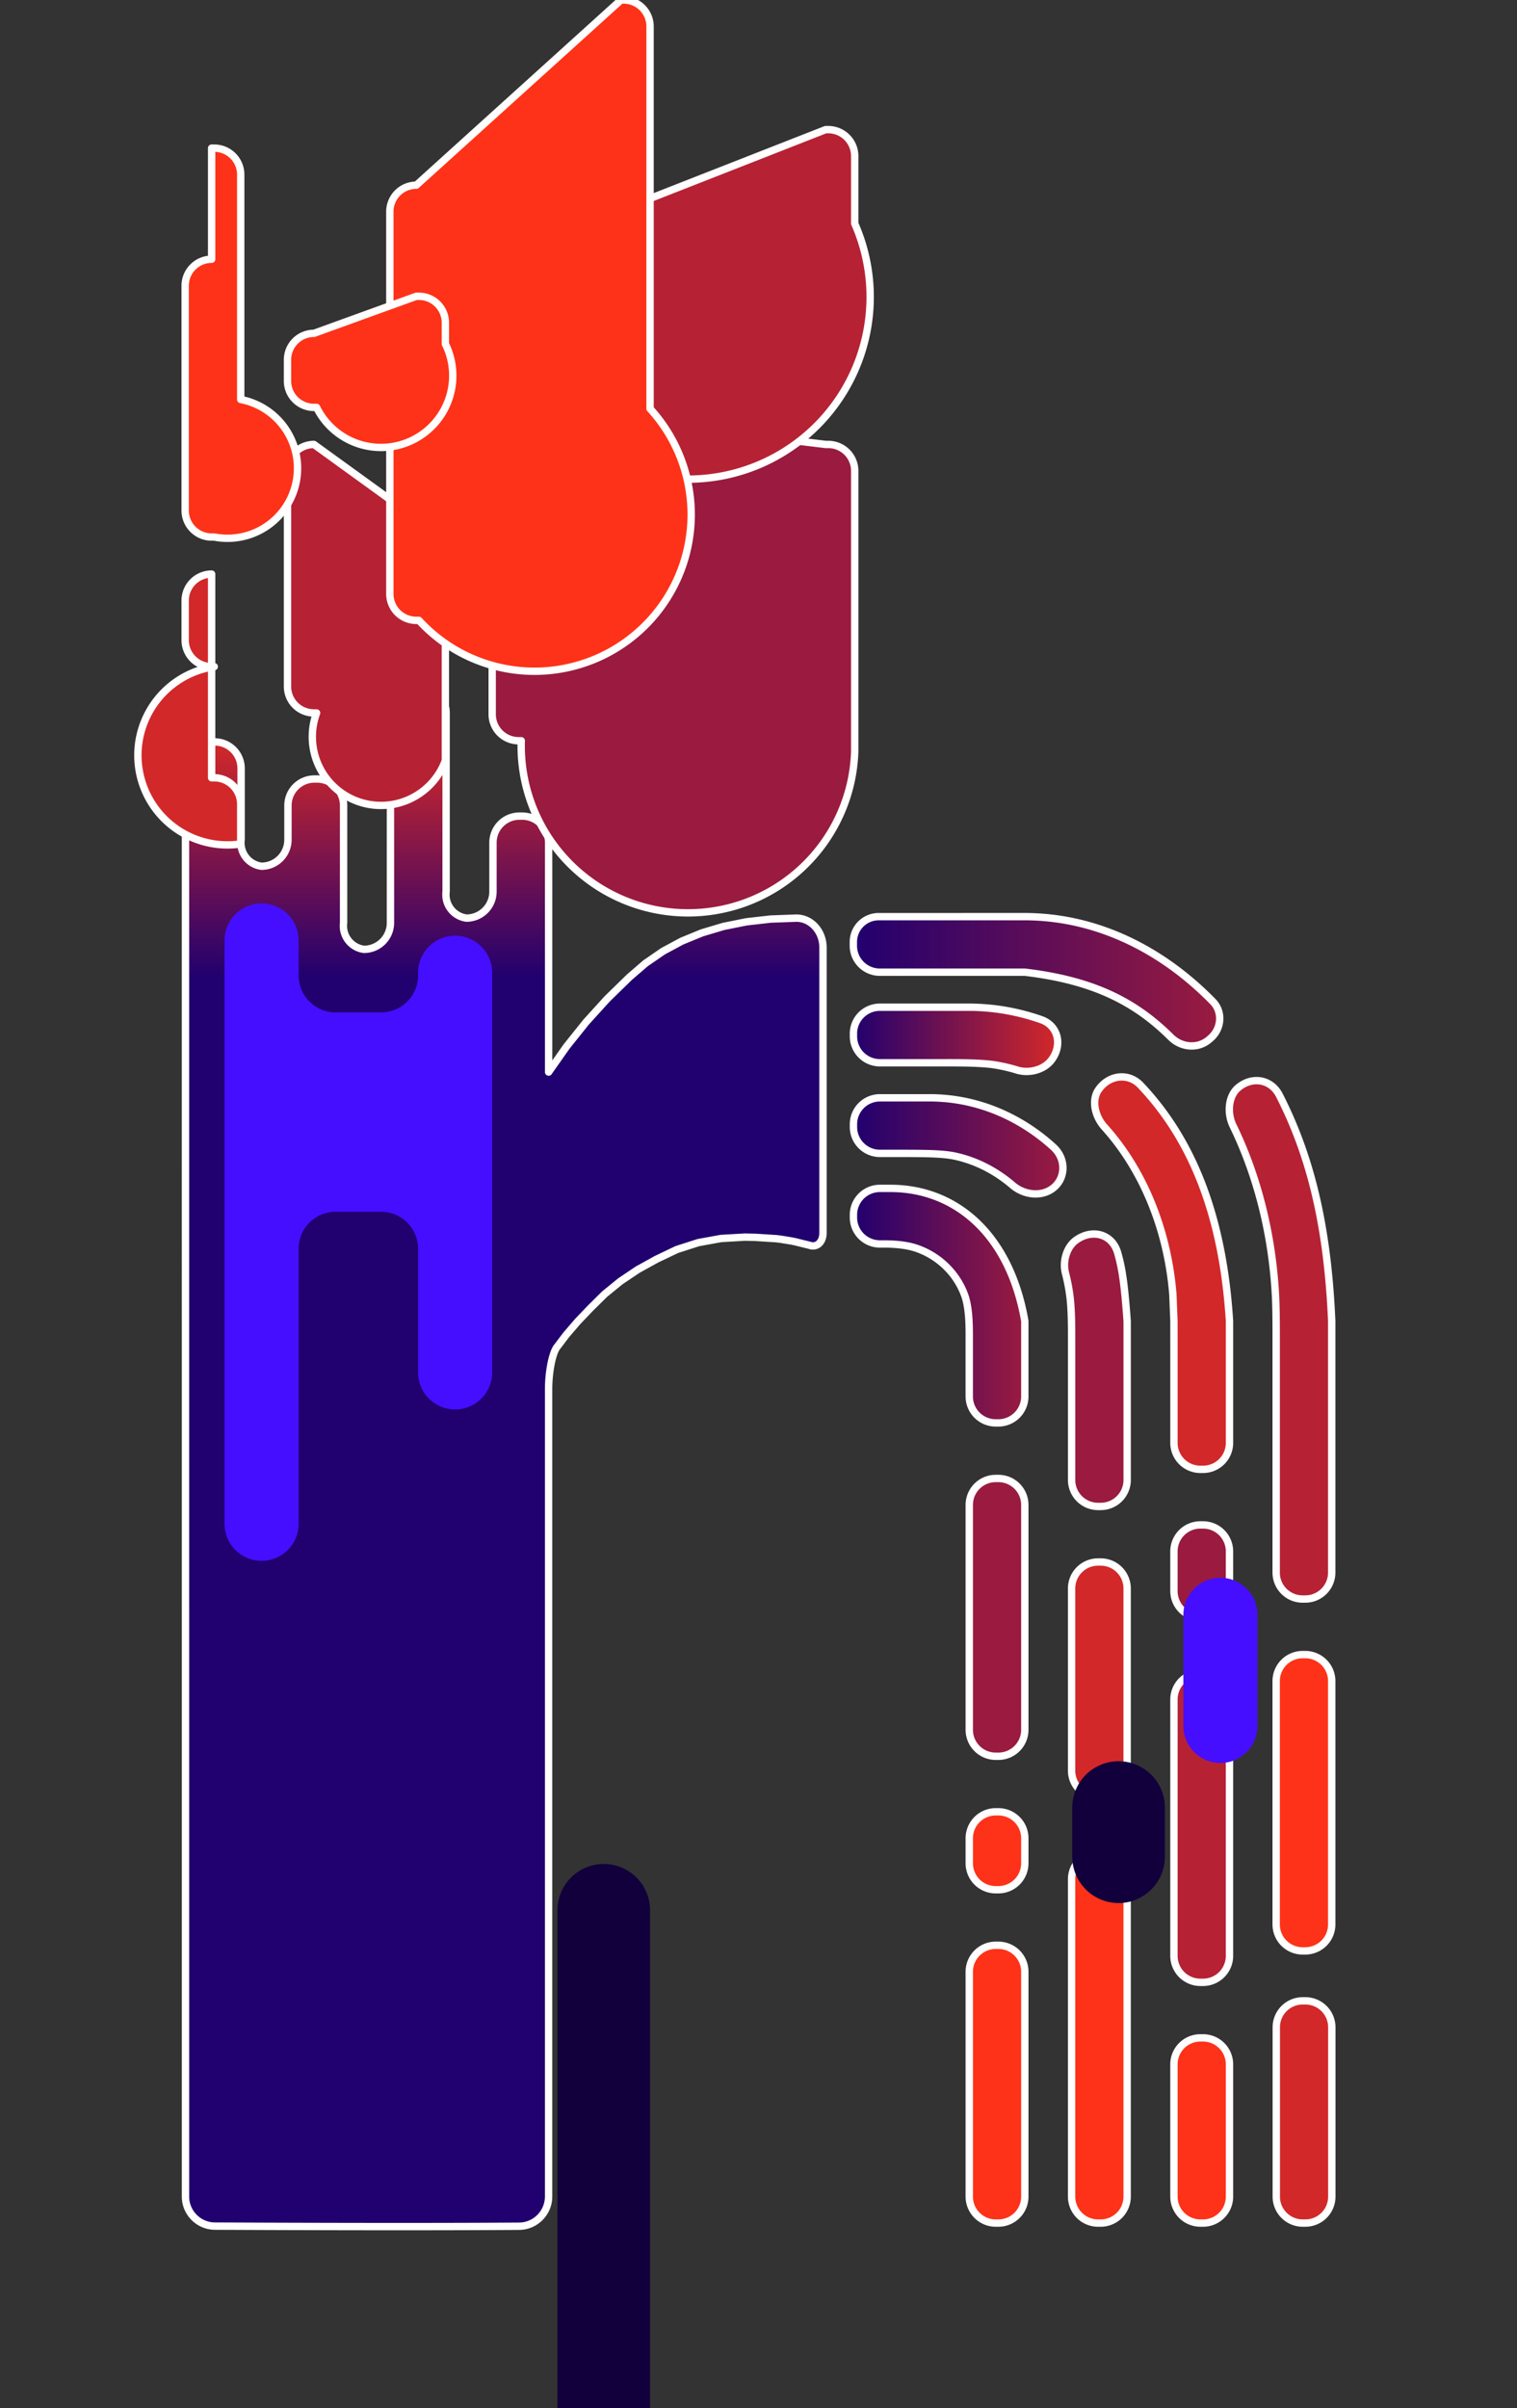 <?xml version="1.0" encoding="UTF-8" standalone="no"?>
<!-- Created with Inkscape (http://www.inkscape.org/) -->

<svg
   width="81.925mm"
   height="130.047mm"
   viewBox="0 0 81.925 130.047"
   version="1.1"
   id="svg5"
   xmlns:xlink="http://www.w3.org/1999/xlink"
   xmlns="http://www.w3.org/2000/svg"
   xmlns:svg="http://www.w3.org/2000/svg">
  <rect x="0" y="0" width="81.925" height="130.047" fill="#333333" stroke="none"/>
  <defs
     id="defs2">
    <linearGradient
       id="linearGradient24936">
      <stop
         style="stop-color:#21006f;stop-opacity:1"
         offset="0"
         id="stop24932" />
      <stop
         style="stop-color:#9a1b3f;stop-opacity:1"
         offset="1"
         id="stop24934" />
    </linearGradient>
    <linearGradient
       id="linearGradient24866">
      <stop
         style="stop-color:#21006f;stop-opacity:1"
         offset="0"
         id="stop24862" />
      <stop
         style="stop-color:#9a1b3f;stop-opacity:1"
         offset="1"
         id="stop24864" />
    </linearGradient>
    <linearGradient
       id="linearGradient24796">
      <stop
         style="stop-color:#21006f;stop-opacity:1"
         offset="0"
         id="stop24792" />
      <stop
         style="stop-color:#d32829;stop-opacity:1"
         offset="1"
         id="stop24794" />
    </linearGradient>
    <linearGradient
       id="linearGradient6924">
      <stop
         style="stop-color:#21006f;stop-opacity:1"
         offset="0"
         id="stop6920" />
      <stop
         style="stop-color:#fe3218;stop-opacity:1"
         offset="1"
         id="stop6922" />
    </linearGradient>
    <linearGradient
       xlink:href="#linearGradient6924"
       id="linearGradient6928"
       x1="9.79"
       y1="32.694"
       x2="9.79"
       y2="17"
       gradientUnits="userSpaceOnUse"
       gradientTransform="matrix(3.78,0,0,3.78,37.795,75.591)" />
    <linearGradient
       xlink:href="#linearGradient24936"
       id="linearGradient24410"
       x1="36.085"
       y1="32.989"
       x2="55.871"
       y2="32.989"
       gradientUnits="userSpaceOnUse" />
    <linearGradient
       xlink:href="#linearGradient24796"
       id="linearGradient24418"
       x1="36.09"
       y1="36.124"
       x2="47.12"
       y2="36.124"
       gradientUnits="userSpaceOnUse" />
    <linearGradient
       xlink:href="#linearGradient24866"
       id="linearGradient24426"
       x1="36.09"
       y1="41.876"
       x2="47.404"
       y2="41.876"
       gradientUnits="userSpaceOnUse" />
    <linearGradient
       xlink:href="#linearGradient24936"
       id="linearGradient24434"
       x1="36.09"
       y1="50.505"
       x2="45.345"
       y2="50.505"
       gradientUnits="userSpaceOnUse" />
  </defs>
  <g
     id="layer1"
     style="display:inline;fill:#ffffff"
     transform="translate(10,20)">
    <g
       id="g3838"
       style="stroke:#ffffff;stroke-width:0.397;stroke-linecap:butt;stroke-linejoin:round;stroke-miterlimit:4;stroke-dasharray:none;stroke-dashoffset:0;stroke-opacity:1;paint-order:normal">
      <g
         id="g23044"
         style="display:inline;fill:#fe3218;fill-opacity:1;stroke:#ffffff;stroke-width:0.397;stroke-linecap:butt;stroke-linejoin:round;stroke-miterlimit:4;stroke-dasharray:none;stroke-dashoffset:0;stroke-opacity:1;paint-order:normal">
        <path
           id="rect22996"
           style="display:inline;fill:#fe3218;fill-opacity:1;stroke:#ffffff;stroke-width:0.397;stroke-linecap:butt;stroke-linejoin:round;stroke-miterlimit:4;stroke-dasharray:none;stroke-dashoffset:0;stroke-opacity:1;paint-order:normal"
           d="m 54.827,90.045 h 0.142 a 1.429,1.429 45 0 1 1.429,1.429 V 98.617 a 1.429,1.429 135 0 1 -1.429,1.429 h -0.142 a 1.429,1.429 45 0 1 -1.429,-1.429 v -7.143 a 1.429,1.429 135 0 1 1.429,-1.429 z" />
        <path
           id="rect23000"
           style="display:inline;fill:#d32829;fill-opacity:1;stroke:#ffffff;stroke-width:0.397;stroke-linecap:butt;stroke-linejoin:round;stroke-miterlimit:4;stroke-dasharray:none;stroke-dashoffset:0;stroke-opacity:1;paint-order:normal"
           d="m 60.353,88.045 h 0.142 a 1.429,1.429 45 0 1 1.429,1.429 V 98.617 a 1.429,1.429 135 0 1 -1.429,1.429 h -0.142 A 1.429,1.429 45 0 1 58.925,98.617 v -9.143 a 1.429,1.429 135 0 1 1.429,-1.429 z" />
        <path
           id="rect23038"
           style="display:inline;fill:#b62234;fill-opacity:1;stroke:#ffffff;stroke-width:0.397;stroke-linecap:butt;stroke-linejoin:round;stroke-miterlimit:4;stroke-dasharray:none;stroke-dashoffset:0;stroke-opacity:1;paint-order:normal"
           d="m 54.827,70.345 h 0.142 a 1.429,1.429 45 0 1 1.429,1.429 v 13.843 a 1.429,1.429 135 0 1 -1.429,1.429 h -0.142 a 1.429,1.429 45 0 1 -1.429,-1.429 V 71.774 a 1.429,1.429 135 0 1 1.429,-1.429 z" />
        <path
           id="rect22998"
           style="display:inline;fill:#fe3218;fill-opacity:1;stroke:#ffffff;stroke-width:0.397;stroke-linecap:butt;stroke-linejoin:round;stroke-miterlimit:4;stroke-dasharray:none;stroke-dashoffset:0;stroke-opacity:1;paint-order:normal"
           d="m 49.3,80.045 h 0.142 a 1.429,1.429 45 0 1 1.429,1.429 V 98.617 a 1.429,1.429 135 0 1 -1.429,1.429 h -0.142 A 1.429,1.429 45 0 1 47.871,98.617 V 81.474 a 1.429,1.429 135 0 1 1.429,-1.429 z" />
        <path
           id="rect22994"
           style="display:inline;fill:#fe3218;fill-opacity:1;stroke:#ffffff;stroke-width:0.397;stroke-linecap:butt;stroke-linejoin:round;stroke-miterlimit:4;stroke-dasharray:none;stroke-dashoffset:0;stroke-opacity:1;paint-order:normal"
           d="m 43.774,85.045 h 0.142 a 1.429,1.429 45 0 1 1.429,1.429 V 98.617 a 1.429,1.429 135 0 1 -1.429,1.429 H 43.774 A 1.429,1.429 45 0 1 42.345,98.617 V 86.474 a 1.429,1.429 135 0 1 1.429,-1.429 z" />
        <path
           id="rect23038-8"
           style="display:inline;fill:#fe3218;fill-opacity:1;stroke:#ffffff;stroke-width:0.397;stroke-linecap:butt;stroke-linejoin:round;stroke-miterlimit:4;stroke-dasharray:none;stroke-dashoffset:0;stroke-opacity:1;paint-order:normal"
           d="m 60.348,69.348 h 0.142 a 1.429,1.429 45 0 1 1.429,1.429 v 13.143 a 1.429,1.429 135 0 1 -1.429,1.429 h -0.142 a 1.429,1.429 45 0 1 -1.429,-1.429 v -13.143 a 1.429,1.429 135 0 1 1.429,-1.429 z" />
        <path
           id="rect23040"
           style="display:inline;fill:#9a1b3f;fill-opacity:1;stroke:#ffffff;stroke-width:0.397;stroke-linecap:butt;stroke-linejoin:round;stroke-miterlimit:4;stroke-dasharray:none;stroke-dashoffset:0;stroke-opacity:1;paint-order:normal"
           d="m 54.827,62.345 h 0.142 a 1.429,1.429 45 0 1 1.429,1.429 v 2.143 a 1.429,1.429 135 0 1 -1.429,1.429 h -0.142 a 1.429,1.429 45 0 1 -1.429,-1.429 v -2.143 a 1.429,1.429 135 0 1 1.429,-1.429 z" />
        <path
           id="rect23036"
           style="display:inline;fill:#d32829;fill-opacity:1;stroke:#ffffff;stroke-width:0.397;stroke-linecap:butt;stroke-linejoin:round;stroke-miterlimit:4;stroke-dasharray:none;stroke-dashoffset:0;stroke-opacity:1;paint-order:normal"
           d="m 49.3,64.348 h 0.142 a 1.429,1.429 45 0 1 1.429,1.429 v 9.839 a 1.429,1.429 135 0 1 -1.429,1.429 h -0.142 a 1.429,1.429 45 0 1 -1.429,-1.429 V 65.777 a 1.429,1.429 135 0 1 1.429,-1.429 z" />
        <path
           id="rect23034"
           style="display:inline;fill:#fe3218;fill-opacity:1;stroke:#ffffff;stroke-width:0.397;stroke-linecap:butt;stroke-linejoin:round;stroke-miterlimit:4;stroke-dasharray:none;stroke-dashoffset:0;stroke-opacity:1;paint-order:normal"
           d="m 43.774,77.837 h 0.142 a 1.429,1.429 45 0 1 1.429,1.429 v 1.351 a 1.429,1.429 135 0 1 -1.429,1.429 h -0.142 a 1.429,1.429 45 0 1 -1.429,-1.429 v -1.351 a 1.429,1.429 135 0 1 1.429,-1.429 z" />
        <path
           id="rect23032"
           style="display:inline;fill:#9a1b3f;fill-opacity:1;stroke:#ffffff;stroke-width:0.397;stroke-linecap:butt;stroke-linejoin:round;stroke-miterlimit:4;stroke-dasharray:none;stroke-dashoffset:0;stroke-opacity:1;paint-order:normal"
           d="m 43.774,59.837 h 0.142 a 1.429,1.429 45 0 1 1.429,1.429 v 12.143 a 1.429,1.429 135 0 1 -1.429,1.429 h -0.142 a 1.429,1.429 45 0 1 -1.429,-1.429 v -12.143 a 1.429,1.429 135 0 1 1.429,-1.429 z" />
        <path
           style="display:inline;fill:#b62234;fill-opacity:1;stroke:#ffffff;stroke-width:0.397;stroke-linecap:butt;stroke-linejoin:round;stroke-miterlimit:4;stroke-dasharray:none;stroke-dashoffset:0;stroke-opacity:1;paint-order:normal"
           d="m 56.858,38.743 c -0.516,0.44 -0.61,1.349 -0.264,2.058 1.319,2.712 2.107,5.855 2.286,9.119 0.043,0.788 0.039,1.876 0.039,2.428 v 12.571 a 1.429,1.429 45 0 0 1.429,1.429 h 0.142 a 1.429,1.429 135 0 0 1.429,-1.429 V 53.777 51.348 C 61.692,46.062 60.726,42.342 59.09,39.14 58.641,38.263 57.608,38.104 56.858,38.743 Z"
           id="path329" />
        <path
           style="display:inline;fill:url(#linearGradient24410);fill-opacity:1;stroke:#ffffff;stroke-width:0.397;stroke-linecap:butt;stroke-linejoin:round;stroke-miterlimit:4;stroke-dasharray:none;stroke-dashoffset:0;stroke-opacity:1;paint-order:normal"
           d="m 36.085,30.866 v 0.203 a 1.429,1.429 45 0 0 1.429,1.429 h 6.397 1.434 c 3.754,0.447 5.983,1.622 7.892,3.516 0.56,0.556 1.452,0.638 2.052,0.126 l 0.082,-0.07 c 0.6,-0.512 0.68,-1.422 0.128,-1.986 -2.521,-2.577 -5.553,-4.14 -8.729,-4.503 -0.784,-0.09 -1.428,-0.082 -1.431,-0.082 H 38.085 37.453 a 1.368,1.368 135 0 0 -1.368,1.368 z"
           id="path22990" />
        <path
           style="display:inline;fill:#d32829;fill-opacity:1;stroke:#ffffff;stroke-width:0.397;stroke-linecap:butt;stroke-linejoin:round;stroke-miterlimit:4;stroke-dasharray:none;stroke-dashoffset:0;stroke-opacity:1;paint-order:normal"
           d="m 49.318,38.856 c -0.379,0.556 -0.197,1.423 0.331,2.008 2.086,2.313 3.406,5.537 3.691,9.025 0.058,1.459 0.058,1.459 0.058,1.459 v 1 h 5.16e-4 v 5.568 a 1.429,1.429 45 0 0 1.429,1.429 h 0.142 a 1.429,1.429 135 0 0 1.429,-1.429 v -4.139 -2.429 c 0,-5.18e-4 0,-5.18e-4 0,-5.18e-4 0,-5.16e-4 0,-5.16e-4 0,-5.16e-4 0,-5.16e-4 0,-5.16e-4 0,-5.16e-4 0,-5.19e-4 0,-5.19e-4 0,-5.19e-4 0,-5.16e-4 0,-5.16e-4 0,-5.16e-4 0,-5.15e-4 0,-5.15e-4 0,-5.15e-4 -0.363,-5.803 -2.07,-9.859 -4.801,-12.741 -0.669,-0.706 -1.73,-0.553 -2.279,0.251 z"
           id="path370" />
        <path
           style="display:inline;fill:url(#linearGradient24418);fill-opacity:1;stroke:#ffffff;stroke-width:0.397;stroke-linecap:butt;stroke-linejoin:round;stroke-miterlimit:4;stroke-dasharray:none;stroke-dashoffset:0;stroke-opacity:1;paint-order:normal"
           d="m 36.09,35.819 v 0.142 a 1.429,1.429 45 0 0 1.429,1.429 h 3.397 c 0.789,0 2.073,-0.01 2.851,0.12 0.39,0.065 0.778,0.156 1.16,0.273 0.669,0.205 1.503,-0.017 1.897,-0.596 l 0.015,-0.022 c 0.537,-0.787 0.287,-1.791 -0.612,-2.105 -0.802,-0.28 -1.623,-0.474 -2.453,-0.579 -0.782,-0.099 -1.425,-0.092 -1.425,-0.092 h -0.005 -4.255 -0.571 a 1.429,1.429 135 0 0 -1.429,1.429 z"
           id="path22986" />
        <path
           style="display:inline;fill:#9a1b3f;fill-opacity:1;stroke:#ffffff;stroke-width:0.397;stroke-linecap:butt;stroke-linejoin:round;stroke-miterlimit:4;stroke-dasharray:none;stroke-dashoffset:0;stroke-opacity:1;paint-order:normal"
           d="m 48.101,46.977 c -0.505,0.367 -0.722,1.147 -0.563,1.764 0.1,0.388 0.178,0.783 0.233,1.183 0.108,0.781 0.101,1.872 0.101,2.424 v 7.571 a 1.429,1.429 45 0 0 1.429,1.429 h 0.142 a 1.429,1.429 135 0 0 1.429,-1.429 v -6.142 -2.429 c -0.155,-2.193 -0.301,-2.95 -0.509,-3.685 -0.295,-1.042 -1.385,-1.325 -2.262,-0.687 z"
           id="path199" />
        <path
           style="display:inline;fill:url(#linearGradient24426);fill-opacity:1;stroke:#ffffff;stroke-width:0.397;stroke-linecap:butt;stroke-linejoin:round;stroke-miterlimit:4;stroke-dasharray:none;stroke-dashoffset:0;stroke-opacity:1;paint-order:normal"
           d="m 36.09,40.711 v 0.143 a 1.429,1.429 45 0 0 1.429,1.429 c 2.386,0 3.347,-0.013 4.115,0.161 1.101,0.249 2.143,0.782 3.052,1.561 0.598,0.513 1.514,0.645 2.152,0.18 0.706,-0.514 0.782,-1.578 0.044,-2.249 -1.507,-1.369 -3.317,-2.25 -5.235,-2.545 -0.779,-0.12 -1.426,-0.109 -1.43,-0.109 H 38.104 37.519 a 1.429,1.429 135 0 0 -1.429,1.429 z"
           id="path22988" />
        <path
           id="rect23002"
           style="display:inline;fill:url(#linearGradient24434);fill-opacity:1;stroke:#ffffff;stroke-width:0.397;stroke-linecap:butt;stroke-linejoin:round;stroke-miterlimit:4;stroke-dasharray:none;stroke-dashoffset:0;stroke-opacity:1;paint-order:normal"
           d="m 36.09,45.602 v 0.143 a 1.429,1.429 45 0 0 1.429,1.429 c 0.315,0 1.231,-0.022 1.974,0.232 1.209,0.414 2.17,1.349 2.602,2.531 0.27,0.737 0.249,1.847 0.249,2.4 h 5.16e-4 v 3.071 a 1.429,1.429 45 0 0 1.429,1.429 h 0.142 a 1.429,1.429 135 0 0 1.429,-1.429 v -1.642 -1.929 -0.5 c -0.814,-4.697 -3.744,-7.164 -7.255,-7.164 h -0.571 a 1.429,1.429 135 0 0 -1.429,1.429 z" />
      </g>
      <g
         id="g7750"
         style="display:inline;fill:#ffffff;stroke:#ffffff;stroke-width:0.397;stroke-linecap:butt;stroke-linejoin:round;stroke-miterlimit:4;stroke-dasharray:none;stroke-dashoffset:0;stroke-opacity:1;paint-order:normal">
        <path
           id="rect6728"
           style="display:inline;fill:url(#linearGradient6928);fill-opacity:1;stroke:#ffffff;stroke-width:1.5;stroke-linecap:butt;stroke-linejoin:round;stroke-miterlimit:4;stroke-dasharray:none;stroke-dashoffset:0;stroke-opacity:1;paint-order:normal"
           d="m 84.971,139.842 a 5.4,5.4 0 0 0 -5.4,5.4 v 42.812 a 5.4,5.4 0 0 1 -5.4,5.398 4.816,4.816 0 0 1 -4.15,-5.398 v -23.914 a 5.4,5.4 0 0 0 -5.4,-5.4 h -0.539 a 5.4,5.4 0 0 0 -5.4,5.4 v 6.977 a 5.4,5.4 0 0 1 -5.4,5.398 4.814,4.814 0 0 1 -4.146,-5.398 v -14.537 a 5.4,5.4 0 0 0 -5.4,-5.4 h -0.537 a 5.4,5.4 0 0 0 -5.4,5.4 v 48.576 2.717 c 0.003,83.138 0.002,156.351 0.002,239.719 0,3.314 2.686,6.016 6,6.031 12.5,0.059 41.844,0.171 62,0.023 3.313,-0.023 5.998,-2.741 5.998,-6.055 v -164.5 c 0,-3.314 0.691,-7.167 1.656,-8.531 l 1.969,-2.594 2.281,-2.656 2.594,-2.719 2.906,-2.875 3.219,-2.625 3.531,-2.375 3.844,-2.125 4.125,-1.969 4.375,-1.406 4.625,-0.844 4.875,-0.281 2.088,0.045 4.312,0.275 0.883,0.109 2.152,0.348 0.65,0.127 2.926,0.719 0.09,0.021 c 0.052,0 0.131,0.042 0.182,0.057 1.458,0.438 2.637,-0.719 2.637,-2.592 -1e-5,-10.774 -2e-5,-44.329 0,-58.109 10e-6,-3.314 -2.426,-5.993 -5.418,-6 h -0.002 l -5.229,0.188 h -0.004 l -0.01,0.002 -4.932,0.559 -0.027,0.006 -4.637,0.93 -0.041,0.01 -4.346,1.299 -0.049,0.018 -4.055,1.666 -0.059,0.027 -3.768,2.029 -0.062,0.039 -3.48,2.393 -0.07,0.053 -3.193,2.752 -0.037,0.031 -0.066,0.064 -4.297,4.188 -0.254,0.262 -0.062,0.066 -4.035,4.439 -0.176,0.205 -0.064,0.078 -0.012,0.014 -3.748,4.684 -0.152,0.199 -0.06,0.084 -3.451,4.908 -0.119,0.178 -0.002,0.002 v -10.59 -2.717 -33.457 a 5.4,5.4 0 0 0 -5.4,-5.4 h -0.539 a 5.4,5.4 0 0 0 -5.4,5.4 v 9.988 a 5.4,5.4 0 0 1 -5.4,5.398 4.815,4.815 0 0 1 -4.148,-5.398 v -36.445 a 5.4,5.4 0 0 0 -5.4,-5.4 z"
           transform="matrix(0.265,0,0,0.265,-10,-20)" />
        <path
           style="display:inline;fill:#9a1b3f;fill-opacity:1;stroke:#ffffff;stroke-width:0.397;stroke-linecap:butt;stroke-linejoin:round;stroke-miterlimit:4;stroke-dasharray:none;stroke-dashoffset:0;stroke-opacity:1;paint-order:normal"
           id="rect6728-4-5-2"
           width="3"
           height="18"
           x="16.58"
           y="2"
           d="m 18.008,2 h 0.142 a 1.429,1.429 45 0 1 1.429,1.429 l 0,15.143 A 1.429,1.429 135 0 1 18.151,20 h -0.142 a 1.429,1.429 45 0 1 -1.429,-1.429 V 3.429 A 1.429,1.429 135 0 1 18.008,2 Z" />
        <path
           style="display:inline;fill:#b62234;fill-opacity:1;stroke:#ffffff;stroke-width:0.397;stroke-linecap:butt;stroke-linejoin:round;stroke-miterlimit:4;stroke-dasharray:none;stroke-dashoffset:0;stroke-opacity:1;paint-order:normal"
           id="rect6728-4-2-3-35"
           width="3"
           height="14.5"
           x="5.526"
           y="4"
           d="m 6.955,4 h 0.142 a 1.429,1.429 45 0 1 1.429,1.429 v 11.643 A 1.429,1.429 135 0 1 7.097,18.5 h -0.142 a 1.429,1.429 45 0 1 -1.429,-1.429 l 0,-11.643 A 1.429,1.429 135 0 1 6.955,4 Z" />
        <path
           style="display:inline;fill:#d32829;fill-opacity:1;stroke:#ffffff;stroke-width:0.397;stroke-linecap:butt;stroke-linejoin:round;stroke-miterlimit:4;stroke-dasharray:none;stroke-dashoffset:0;stroke-opacity:1;paint-order:normal"
           id="rect6728-1-6"
           width="3"
           height="5"
           x="7.1525574e-07"
           y="11"
           d="m 1.429,11 h 0.142 a 1.429,1.429 45 0 1 1.429,1.429 v 2.143 A 1.429,1.429 135 0 1 1.571,16 h -0.142 A 1.429,1.429 45 0 1 7.1525574e-7,14.571 l 0,-2.143 A 1.429,1.429 135 0 1 1.429,11 Z" />
        <path
           style="display:inline;fill:#b62234;fill-opacity:1;stroke:#ffffff;stroke-width:0.397;stroke-linecap:butt;stroke-linejoin:round;stroke-miterlimit:4;stroke-dasharray:none;stroke-dashoffset:0;stroke-opacity:1;paint-order:normal"
           id="rect6728-4-2-3-3"
           width="3"
           height="6.5"
           x="16.58"
           y="-6.5"
           d="m 18.008,-6.5 h 0.142 a 1.429,1.429 45 0 1 1.429,1.429 v 3.643 A 1.429,1.429 135 0 1 18.151,0 h -0.142 a 1.429,1.429 45 0 1 -1.429,-1.429 v -3.643 A 1.429,1.429 135 0 1 18.008,-6.5 Z" />
        <path
           style="display:inline;fill:#fe3218;fill-opacity:1;stroke:#ffffff;stroke-width:0.397;stroke-linecap:butt;stroke-linejoin:round;stroke-miterlimit:4;stroke-dasharray:none;stroke-dashoffset:0;stroke-opacity:1;paint-order:normal"
           id="rect6728-4-21"
           width="3"
           height="23.5"
           x="11.053"
           y="-10"
           d="m 12.482,-10 h 0.142 a 1.429,1.429 45 0 1 1.429,1.429 v 20.642 A 1.429,1.429 135 0 1 12.624,13.5 h -0.142 a 1.429,1.429 45 0 1 -1.429,-1.429 V -8.571 A 1.429,1.429 135 0 1 12.482,-10 Z" />
        <path
           style="display:inline;fill:#fe3218;fill-opacity:1;stroke:#ffffff;stroke-width:0.397;stroke-linecap:butt;stroke-linejoin:round;stroke-miterlimit:4;stroke-dasharray:none;stroke-dashoffset:0;stroke-opacity:1;paint-order:normal"
           id="rect6728-4-2-3"
           width="3"
           height="4"
           x="5.526"
           y="-2"
           d="m 6.955,-2 h 0.142 a 1.429,1.429 45 0 1 1.429,1.429 v 1.143 A 1.429,1.429 135 0 1 7.097,2 h -0.142 A 1.429,1.429 45 0 1 5.526,0.571 v -1.143 A 1.429,1.429 135 0 1 6.955,-2 Z" />
        <path
           style="display:inline;fill:#fe3218;fill-opacity:1;stroke:#ffffff;stroke-width:0.397;stroke-linecap:butt;stroke-linejoin:round;stroke-miterlimit:4;stroke-dasharray:none;stroke-dashoffset:0;stroke-opacity:1;paint-order:normal"
           id="rect6728-1"
           width="3"
           height="15"
           x="7.664795e-07"
           y="-6"
           d="m 1.429,-6 h 0.142 a 1.429,1.429 45 0 1 1.429,1.429 l 0,12.143 A 1.429,1.429 135 0 1 1.571,9 h -0.142 A 1.429,1.429 45 0 1 7.664795e-7,7.571 l 0,-12.143 A 1.429,1.429 135 0 1 1.429,-6 Z" />
      </g>
    </g>
    <g
       id="g27017">
      <g
         id="g27023">
        <path
           style="display:inline;fill:#450eff;fill-opacity:1;stroke-width:0.344"
           id="rect4854"
           width="4"
           height="10"
           x="26.954"
           y="32.6"
           d="m 28.954,32.6 a 2,2 45 0 1 2,2 v 6 a 2,2 135 0 1 -2,2 2,2 45 0 1 -2,-2 v -6 a 2,2 135 0 1 2,-2 z" />
        <path
           style="display:inline;fill:#11003c;fill-opacity:1;stroke-width:0.115"
           id="rect5904-4"
           width="5"
           height="7.658"
           x="23.954"
           y="37.553"
           d="m 26.454,37.553 a 2.5,2.5 45 0 1 2.5,2.5 v 2.658 a 2.5,2.5 135 0 1 -2.5,2.5 2.5,2.5 45 0 1 -2.5,-2.5 v -2.658 a 2.5,2.5 135 0 1 2.5,-2.5 z" />
        <path
           style="display:inline;fill:#450eff;fill-opacity:1;stroke-width:0.379"
           d="m 2.126,30.783 v 31.503 a 2,2 45 0 0 2,2 2,2 134.996 0 0 2,-2 V 47.436 a 2,2 135 0 1 2,-2 h 2.453 a 2,2 45 0 1 2,2 v 6.675 a 2,2 45 0 0 2,2 h 2.73e-4 a 2,2 135 0 0 2,-2 V 32.527 a 2,2 45 0 0 -2,-2 h -2.73e-4 a 2,2 135 0 0 -2,2 v 0.142 a 2,2 135 0 1 -2,2 H 8.126 a 2,2 45 0 1 -2,-2 v -1.886 a 2,2 45 0 0 -2,-2 2,2 134.996 0 0 -2,2 z"
           id="rect1163" />
        <path
           style="display:inline;fill:#11003c;fill-opacity:1;stroke-width:0.245"
           id="rect5904"
           width="5"
           height="35"
           x="10.053"
           y="40.327"
           d="m 12.553,40.327 a 2.5,2.5 45 0 1 2.5,2.5 l 0,30 a 2.5,2.5 135 0 1 -2.5,2.5 2.5,2.5 45 0 1 -2.5,-2.5 v -30 a 2.5,2.5 135 0 1 2.5,-2.5 z" />
      </g>
    </g>
  </g>
  <g
     id="layer2"
     transform="translate(10,10)">
    <rect
       style="display:inline;fill:#d32829;fill-opacity:1;stroke:#ffffff;stroke-width:0.217;stroke-miterlimit:4;stroke-dasharray:none;stroke-opacity:1;paint-order:normal"
       id="rect25487-9-2-7-8-3"
       width="10"
       height="10"
       x="-54.021"
       y="78.123" />
    <rect
       style="display:inline;fill:#fe3218;fill-opacity:1;stroke:#ffffff;stroke-width:0.217;stroke-miterlimit:4;stroke-dasharray:none;stroke-opacity:1;paint-order:normal"
       id="rect25487-9-2-7-8"
       width="10"
       height="10"
       x="-66.238"
       y="78.123" />
    <rect
       style="display:inline;fill:#b62234;fill-opacity:1;stroke:#ffffff;stroke-width:0.217;stroke-miterlimit:4;stroke-dasharray:none;stroke-opacity:1;paint-order:normal"
       id="rect25487-9-2-7-8-0"
       width="10"
       height="10"
       x="-54.021"
       y="65.906" />
    <rect
       style="display:inline;fill:#9a1b3f;fill-opacity:1;stroke:#ffffff;stroke-width:0.217;stroke-miterlimit:4;stroke-dasharray:none;stroke-opacity:1;paint-order:normal"
       id="rect25487-9-2-7"
       width="10"
       height="10"
       x="-66.238"
       y="65.906" />
    <rect
       style="display:inline;fill:#11003c;fill-opacity:1;stroke:#ffffff;stroke-width:0.217;stroke-miterlimit:4;stroke-dasharray:none;stroke-opacity:1;paint-order:normal"
       id="rect25487-9-2"
       width="10"
       height="10"
       x="-66.238"
       y="53.689" />
    <rect
       style="display:inline;fill:#450eff;fill-opacity:1;stroke:#ffffff;stroke-width:0.217;stroke-miterlimit:4;stroke-dasharray:none;stroke-opacity:1;paint-order:normal"
       id="rect25487-9"
       width="10"
       height="10"
       x="-66.238"
       y="41.472" />
    <rect
       style="display:inline;fill:#21006f;fill-opacity:1;stroke:#ffffff;stroke-width:0.217;stroke-miterlimit:4;stroke-dasharray:none;stroke-opacity:1;paint-order:normal"
       id="rect25487"
       width="10"
       height="10"
       x="-66.238"
       y="29.256" />
  </g>
</svg>
